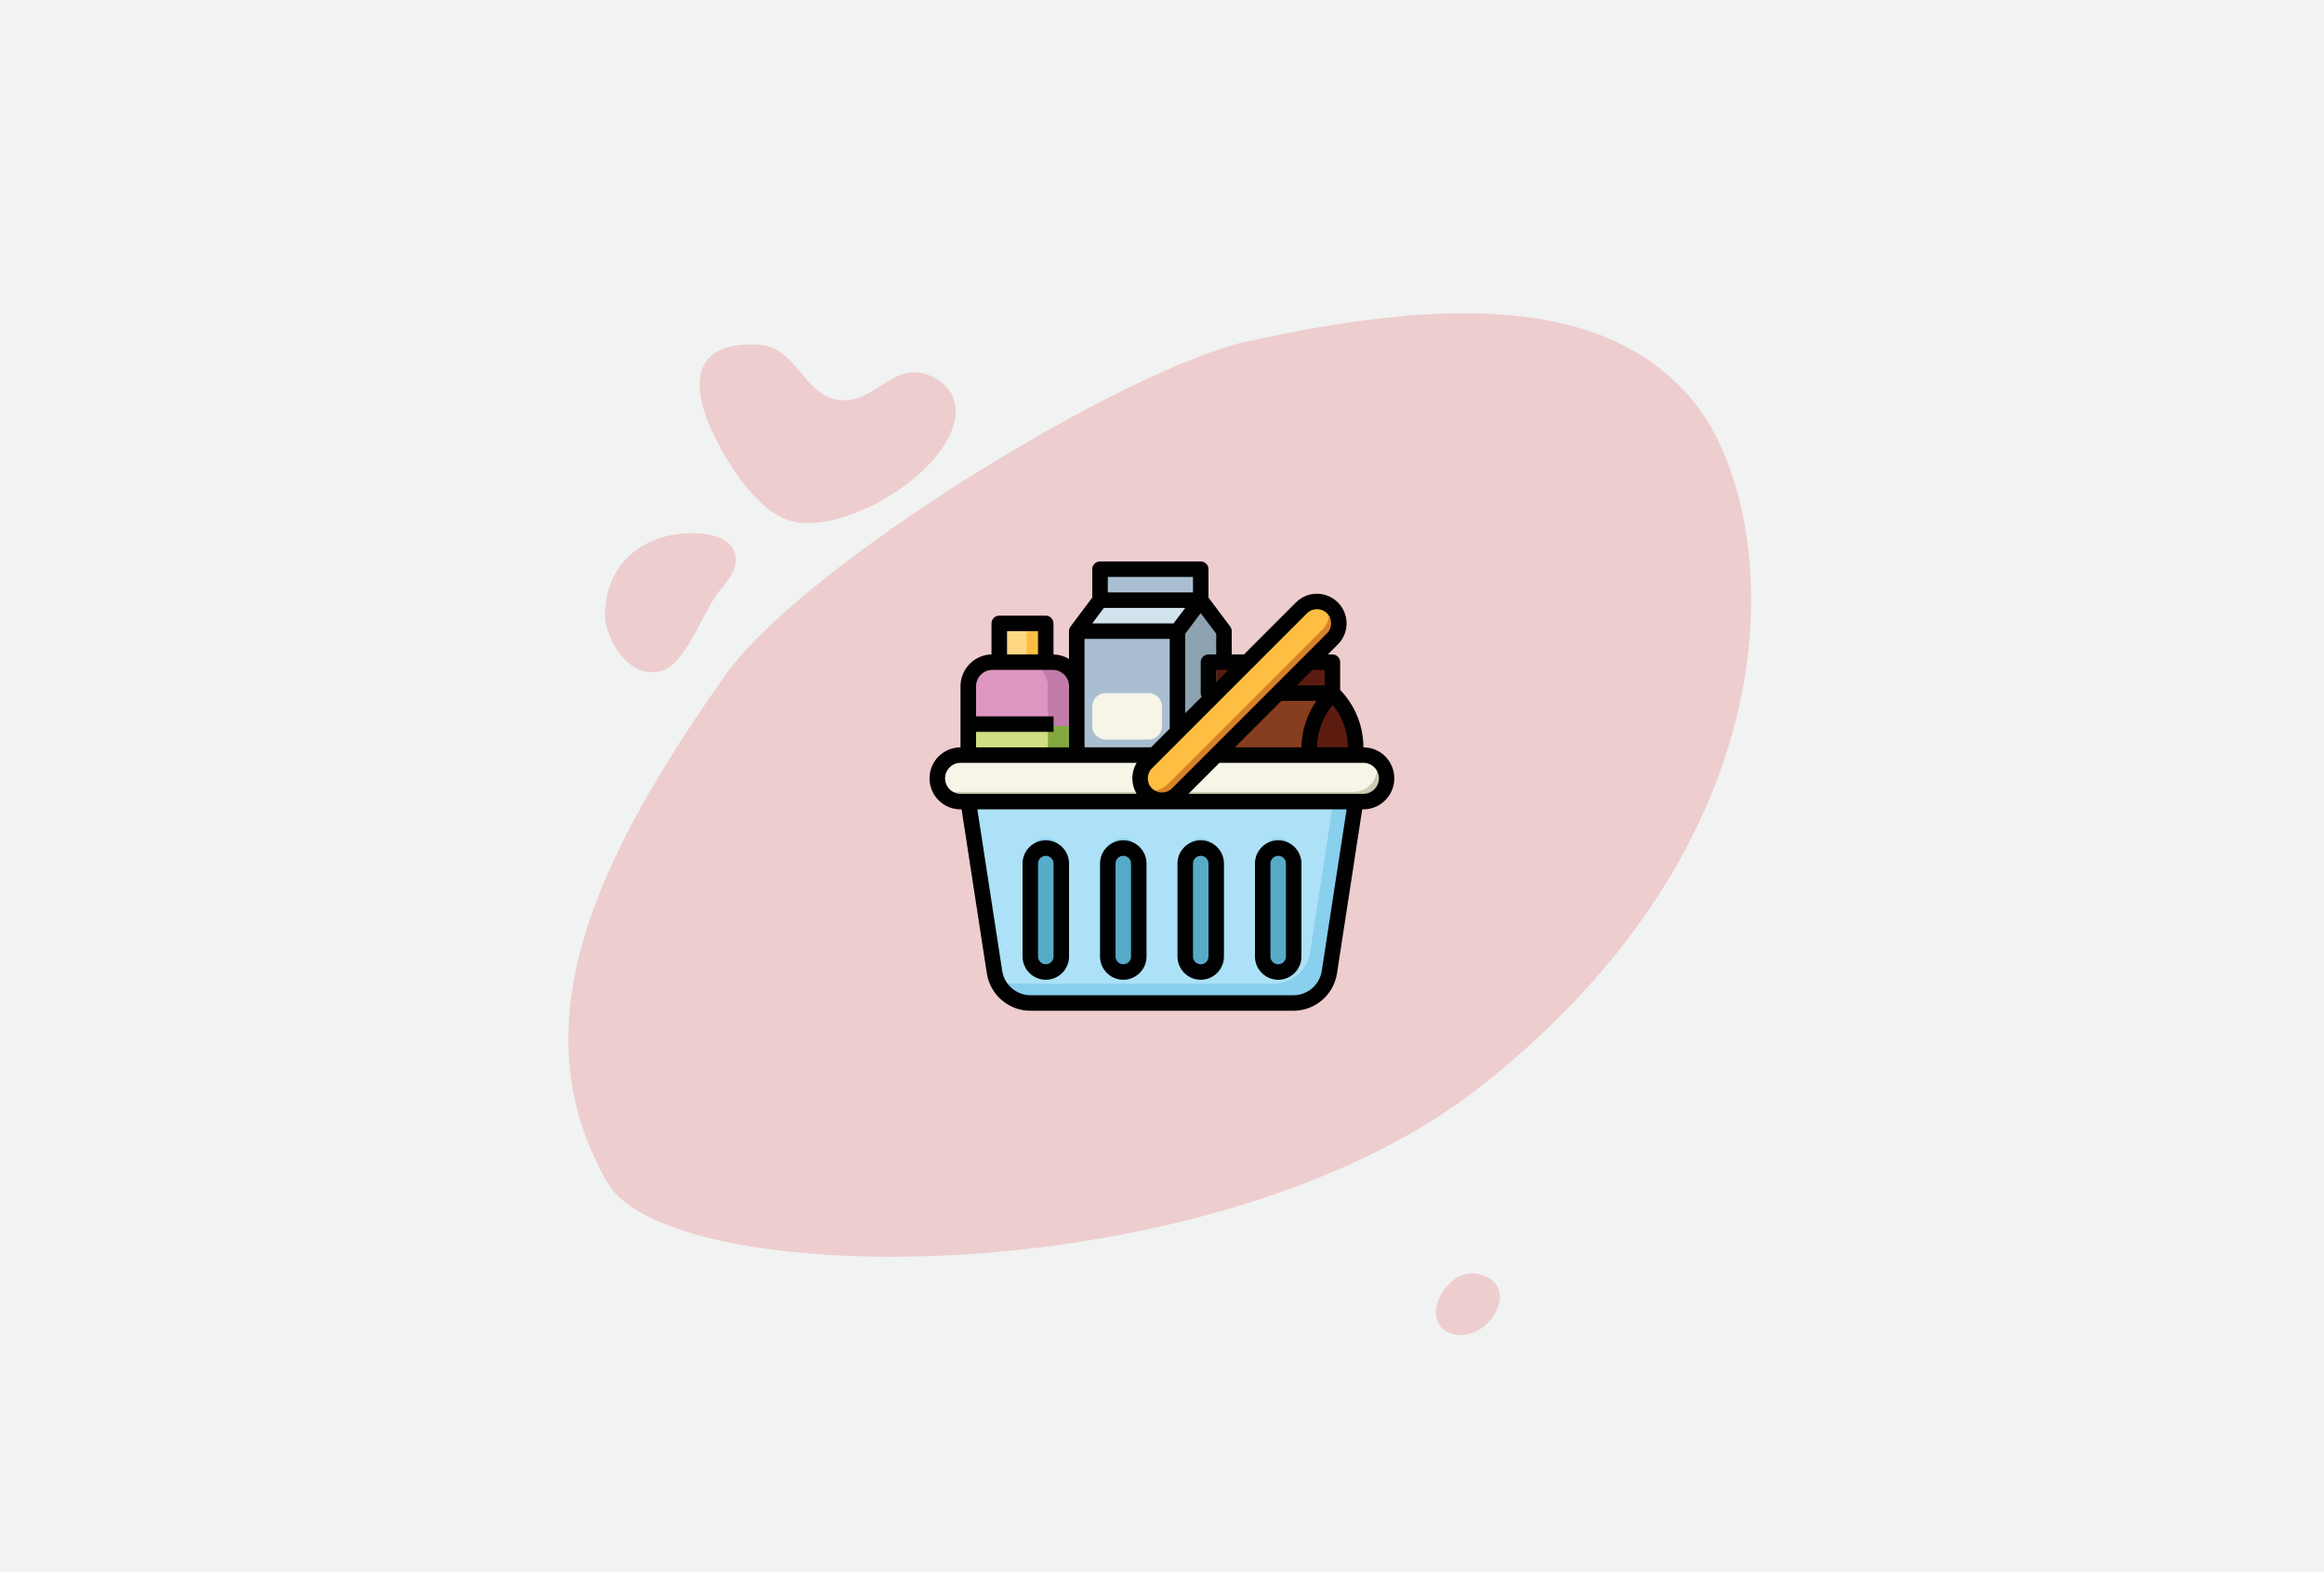<?xml version="1.0" encoding="utf-8"?>
<!-- Generator: Adobe Illustrator 25.2.0, SVG Export Plug-In . SVG Version: 6.00 Build 0)  -->
<svg version="1.1" id="Layer_1" xmlns="http://www.w3.org/2000/svg" xmlns:xlink="http://www.w3.org/1999/xlink" x="0px" y="0px"
	 viewBox="0 0 680 460" style="enable-background:new 0 0 680 460;" xml:space="preserve">
<style type="text/css">
	.st0{fill:#F1F2F2;}
	.st1{opacity:0.31;}
	.st2{opacity:0.64;fill:#DE343A;}
	.st3{fill:#ADE1F8;}
	.st4{fill:#89CFEE;}
	.st5{fill:#56ABC9;}
	.st6{fill:#A9BFD1;}
	.st7{fill:#8DA3B2;}
	.st8{fill:#5C1B0F;}
	.st9{fill:#873D1F;}
	.st10{fill:#F6F5E7;}
	.st11{fill:#CCCAB2;}
	.st12{fill:#FFD884;}
	.st13{fill:#FEBE42;}
	.st14{fill:#DD95C1;}
	.st15{fill:#C17CA9;}
	.st16{fill:#D1DD83;}
	.st17{fill:#83A73E;}
	.st18{fill:#D1E3ED;}
	.st19{fill:#D88328;}
	.st20{fill:#010101;}
</style>
<rect x="-7.22" y="-5.23" class="st0" width="691.19" height="470.98"/>
<g class="st1">
	<path class="st2" d="M495.62,117.6c-25.31-31.14-73.01-30.5-131.24-17.56c-34.68,7.71-129.22,64.8-152.49,97.97
		c-36.97,52.68-61,101.66-34.09,148.08c18.59,32.07,178.27,33.06,256.02-28.65C529.81,241.25,520.64,148.38,495.62,117.6z"/>
	<path class="st2" d="M210.96,172.33c9.28-10.4,2.62-16.66-9.36-16.31c-13.66,0.39-24.08,8.87-24.57,23.26
		c-0.28,8.2,7.99,20.82,17.62,16.57C201.28,192.92,206.13,177.74,210.96,172.33z"/>
	<path class="st2" d="M271.67,109.74c-9.63-3.86-15.33,7.1-24.17,7.37c-12.22,0.38-13.67-15.51-25.36-16.24
		c-17.61-1.1-19.87,9.25-15.54,21.08c3.55,9.7,14.27,28.29,25.62,30.67c16.06,3.33,44.93-14.42,47.26-30.46
		C280.4,115.83,276.71,111.77,271.67,109.74z"/>
	<path class="st2" d="M431.49,372.59c-9.21-0.84-16.77,15.22-6.11,17.79c10.24,2.47,20.35-14.36,7.27-17.6
		C432.26,372.69,431.87,372.63,431.49,372.59z"/>
</g>
<g>
	<path class="st3" d="M398.93,220.93H281.07c-3.76,0-6.8,3.04-6.8,6.8s3.04,6.8,6.8,6.8h2.27l7.67,49.84
		c0.8,5.23,5.31,9.09,10.6,9.09h76.8c5.29,0,9.79-3.86,10.6-9.09l7.67-49.84h2.27c3.76,0,6.8-3.04,6.8-6.8
		S402.69,220.93,398.93,220.93L398.93,220.93z"/>
	<g>
		<path class="st4" d="M399.99,221.01c0.05,0.35,0.08,0.7,0.08,1.05c0,3.76-3.04,6.8-6.8,6.8H391l-7.67,49.84
			c-0.8,5.23-5.31,9.09-10.6,9.09h-76.8c-1.44,0-2.87-0.29-4.2-0.85c1.68,3.95,5.57,6.52,9.86,6.52h76.8c5.29,0,9.79-3.86,10.6-9.09
			l7.67-49.84h2.27c3.76,0,6.8-3.04,6.8-6.8C405.73,224.38,403.29,221.53,399.99,221.01z"/>
		<path class="st4" d="M306,245.3L306,245.3c2.5,0,4.53,2.03,4.53,4.53v27.2c0,2.5-2.03,4.53-4.53,4.53l0,0
			c-2.5,0-4.53-2.03-4.53-4.53v-27.2C301.47,247.33,303.5,245.3,306,245.3z"/>
		<path class="st4" d="M328.67,245.3L328.67,245.3c2.5,0,4.53,2.03,4.53,4.53v27.2c0,2.5-2.03,4.53-4.53,4.53l0,0
			c-2.5,0-4.53-2.03-4.53-4.53v-27.2C324.13,247.33,326.16,245.3,328.67,245.3z"/>
		<path class="st4" d="M351.33,245.3L351.33,245.3c2.5,0,4.53,2.03,4.53,4.53v27.2c0,2.5-2.03,4.53-4.53,4.53l0,0
			c-2.5,0-4.53-2.03-4.53-4.53v-27.2C346.8,247.33,348.83,245.3,351.33,245.3z"/>
		<path class="st4" d="M374,245.3L374,245.3c2.5,0,4.53,2.03,4.53,4.53v27.2c0,2.5-2.03,4.53-4.53,4.53l0,0
			c-2.5,0-4.53-2.03-4.53-4.53v-27.2C369.47,247.33,371.5,245.3,374,245.3z"/>
	</g>
	<path class="st5" d="M306,248.13L306,248.13c2.5,0,4.53,2.03,4.53,4.53v27.2c0,2.5-2.03,4.53-4.53,4.53l0,0
		c-2.5,0-4.53-2.03-4.53-4.53v-27.2C301.47,250.16,303.5,248.13,306,248.13z"/>
	<path class="st5" d="M328.67,248.13L328.67,248.13c2.5,0,4.53,2.03,4.53,4.53v27.2c0,2.5-2.03,4.53-4.53,4.53l0,0
		c-2.5,0-4.53-2.03-4.53-4.53v-27.2C324.13,250.16,326.16,248.13,328.67,248.13z"/>
	<path class="st6" d="M321.87,166.53h29.47v11.11h-29.47V166.53z"/>
	<path class="st5" d="M351.33,248.13L351.33,248.13c2.5,0,4.53,2.03,4.53,4.53v27.2c0,2.5-2.03,4.53-4.53,4.53l0,0
		c-2.5,0-4.53-2.03-4.53-4.53v-27.2C346.8,250.16,348.83,248.13,351.33,248.13z"/>
	<path class="st7" d="M358.13,223.04v-38.37l-6.8-9.07h-29.47l-6.8,9.07v38.37H358.13z"/>
	<path class="st8" d="M355.87,193.73h34v11.33h-34V193.73z"/>
	<path class="st9" d="M396.67,223.04h-47.6V209.6l6.8-6.8h34l0.35,0.35c4.13,4.13,6.45,9.73,6.45,15.57V223.04z"/>
	<path class="st8" d="M390.22,203.15l-0.23-0.23l-0.19,0.18c-4.3,4.15-6.73,9.87-6.73,15.84v1.98h13.6v-2.21
		C396.67,212.88,394.35,207.28,390.22,203.15z"/>
	<path class="st5" d="M374,248.13L374,248.13c2.5,0,4.53,2.03,4.53,4.53v27.2c0,2.5-2.03,4.53-4.53,4.53l0,0
		c-2.5,0-4.53-2.03-4.53-4.53v-27.2C369.47,250.16,371.5,248.13,374,248.13z"/>
	<path class="st10" d="M281.07,220.93h117.87c3.76,0,6.8,3.04,6.8,6.8l0,0c0,3.76-3.04,6.8-6.8,6.8H281.07c-3.76,0-6.8-3.04-6.8-6.8
		l0,0C274.27,223.98,277.31,220.93,281.07,220.93z"/>
	<path class="st11" d="M402.11,221.72c0.52,0.98,0.79,2.07,0.79,3.18c0,3.76-3.04,6.8-6.8,6.8H278.23c-1.11,0-2.2-0.27-3.18-0.79
		c1.18,2.23,3.49,3.62,6.01,3.62h117.87c3.76,0,6.8-3.04,6.8-6.8C405.73,225.21,404.34,222.9,402.11,221.72z"/>
	<path class="st12" d="M292.4,182.4H306v13.48h-13.6V182.4z"/>
	<path class="st13" d="M300.35,182.4H306v13.48h-5.65V182.4z"/>
	<path class="st14" d="M290.38,193.73h17.64c3.89,0,7.05,3.15,7.05,7.05l0,0v20.15l0,0h-31.73l0,0v-20.15
		C283.33,196.89,286.49,193.73,290.38,193.73C290.38,193.73,290.38,193.73,290.38,193.73z"/>
	<path class="st15" d="M308.02,193.73h-8.5c3.89,0,7.05,3.15,7.05,7.05l0,0v20.15h8.5v-20.15
		C315.07,196.89,311.91,193.73,308.02,193.73L308.02,193.73z"/>
	<path class="st16" d="M283.33,212.43h31.73v8.58h-31.73V212.43z"/>
	<path class="st17" d="M306.61,212.43h8.45v8.58h-8.45V212.43z"/>
	<path class="st6" d="M315.07,184.67h29.47v36.27h-29.47V184.67z"/>
	<path class="st18" d="M315.07,184.67l6.8-9.07h29.47l-6.8,9.07H315.07z"/>
	<path class="st13" d="M389.86,177.86L389.86,177.86c2.5,2.5,2.5,6.56,0,9.07l-45.33,45.33c-2.5,2.5-6.56,2.5-9.07,0l0,0
		c-2.5-2.5-2.5-6.56,0-9.07l45.33-45.33C383.3,175.35,387.35,175.35,389.86,177.86z"/>
	<path class="st19" d="M389.87,177.87c-0.48-0.48-1.04-0.88-1.65-1.19c1.25,2.47,0.77,5.46-1.19,7.42l-45.33,45.33
		c-1.96,1.96-4.95,2.44-7.42,1.19c0.31,0.61,0.71,1.16,1.19,1.65c2.5,2.5,6.56,2.5,9.07,0c0,0,0,0,0,0l45.33-45.33
		C392.37,184.43,392.37,180.37,389.87,177.87z"/>
	<path class="st10" d="M323.49,202.8h12.61c2.15,0,3.89,1.74,3.89,3.89v5.81c0,2.15-1.74,3.89-3.89,3.89h-12.61
		c-2.15,0-3.89-1.74-3.89-3.89v-5.81C319.6,204.54,321.34,202.8,323.49,202.8z"/>
	<path class="st20" d="M306,286.67c3.75,0,6.8-3.05,6.8-6.8v-27.2c0-3.76-3.04-6.8-6.8-6.8s-6.8,3.04-6.8,6.8v27.2
		C299.2,283.62,302.25,286.66,306,286.67z M303.73,252.67c0-1.25,1.01-2.27,2.27-2.27s2.27,1.01,2.27,2.27v27.2
		c0,1.25-1.01,2.27-2.27,2.27s-2.27-1.01-2.27-2.27V252.67z"/>
	<path class="st20" d="M328.67,286.67c3.75,0,6.8-3.05,6.8-6.8v-27.2c0-3.76-3.04-6.8-6.8-6.8c-3.76,0-6.8,3.04-6.8,6.8v27.2
		C321.87,283.62,324.91,286.66,328.67,286.67z M326.4,252.67c0-1.25,1.01-2.27,2.27-2.27c1.25,0,2.27,1.01,2.27,2.27v27.2
		c0,1.25-1.01,2.27-2.27,2.27c-1.25,0-2.27-1.01-2.27-2.27V252.67z"/>
	<path class="st20" d="M351.33,286.67c3.75,0,6.8-3.05,6.8-6.8v-27.2c0-3.76-3.04-6.8-6.8-6.8s-6.8,3.04-6.8,6.8v27.2
		C344.54,283.62,347.58,286.66,351.33,286.67z M349.07,252.67c0-1.25,1.01-2.27,2.27-2.27c1.25,0,2.27,1.01,2.27,2.27v27.2
		c0,1.25-1.01,2.27-2.27,2.27c-1.25,0-2.27-1.01-2.27-2.27V252.67z"/>
	<path class="st20" d="M374,286.67c3.75,0,6.8-3.05,6.8-6.8v-27.2c0-3.76-3.04-6.8-6.8-6.8c-3.76,0-6.8,3.04-6.8,6.8v27.2
		C367.2,283.62,370.25,286.66,374,286.67z M371.73,252.67c0-1.25,1.01-2.27,2.27-2.27c1.25,0,2.27,1.01,2.27,2.27v27.2
		c0,1.25-1.01,2.27-2.27,2.27c-1.25,0-2.27-1.01-2.27-2.27V252.67z"/>
	<path class="st20" d="M398.93,218.67c0-6.27-2.44-12.29-6.8-16.79v-8.14c0-1.25-1.01-2.27-2.27-2.27h-1.33l2.93-2.93
		c3.39-3.39,3.39-8.88,0-12.27c-3.39-3.39-8.88-3.39-12.27,0l0,0l-15.2,15.2h-3.59v-6.8c0-0.49-0.16-0.97-0.45-1.36l-6.35-8.46
		v-8.31c0-1.25-1.01-2.27-2.27-2.27h-29.47c-1.25,0-2.27,1.01-2.27,2.27v8.31l-6.35,8.46l0,0c-0.3,0.39-0.46,0.87-0.46,1.36v8.12
		c-1.37-0.82-2.93-1.28-4.53-1.32v-9.07c0-1.25-1.01-2.27-2.27-2.27h-13.6c-1.25,0-2.27,1.01-2.27,2.27v9.07
		c-5.04,0.14-9.06,4.26-9.07,9.31v17.89c-5.01,0-9.07,4.06-9.07,9.07s4.06,9.07,9.07,9.07h0.32l7.37,47.92
		c0.95,6.35,6.42,11.04,12.84,11.01h76.8c6.42,0.03,11.89-4.66,12.84-11.01l7.37-47.92h0.32c5.01,0,9.07-4.06,9.07-9.07
		S403.94,218.67,398.93,218.67z M374.94,205.07h10.23c-2.78,4-4.3,8.73-4.37,13.6h-19.47L374.94,205.07z M389.96,206.25
		c2.87,3.5,4.44,7.89,4.44,12.41h-9.06C385.42,214.12,387.05,209.74,389.96,206.25z M387.6,196v4.53h-8.13l4.53-4.53H387.6z
		 M382.4,179.47c1.61-1.63,4.23-1.65,5.86-0.05c1.63,1.61,1.65,4.23,0.05,5.86c-0.01,0.02-0.03,0.03-0.04,0.04l-45.33,45.33
		c-1.61,1.63-4.23,1.65-5.86,0.05s-1.65-4.23-0.05-5.86c0.01-0.02,0.03-0.03,0.05-0.05L382.4,179.47z M346.8,177.87l-3.4,4.53h-23.8
		l3.4-4.53H346.8z M317.33,186.93h24.93v26.26l-5.47,5.47h-19.46V186.93z M355.87,199.59V196h3.59L355.87,199.59z M355.87,191.47
		h-2.27c-1.25,0-2.27,1.01-2.27,2.27v9.07c0,0.37,0.09,0.74,0.27,1.06l-4.8,4.8v-23.24l4.53-6.04l4.53,6.04V191.47z M349.07,168.8
		v4.53h-24.93v-4.53H349.07z M303.73,184.67v6.8h-9.07v-6.8H303.73z M285.6,214.13h22.67v-4.53H285.6v-8.82
		c0-2.64,2.14-4.78,4.78-4.78h17.64c2.64,0,4.78,2.14,4.78,4.78v17.89h-27.2V214.13z M276.53,227.73c0-2.5,2.03-4.53,4.53-4.53
		h51.53c-1.7,2.78-1.7,6.28,0,9.07h-51.53C278.56,232.26,276.54,230.24,276.53,227.73z M386.76,284.03
		c-0.62,4.14-4.18,7.19-8.36,7.17h-76.8c-4.18,0.02-7.74-3.03-8.36-7.17l-7.27-47.23h108.05L386.76,284.03z M398.93,232.27h-51.19
		l9.07-9.07h42.13c2.5,0,4.53,2.03,4.53,4.53S401.44,232.27,398.93,232.27z"/>
</g>
</svg>
